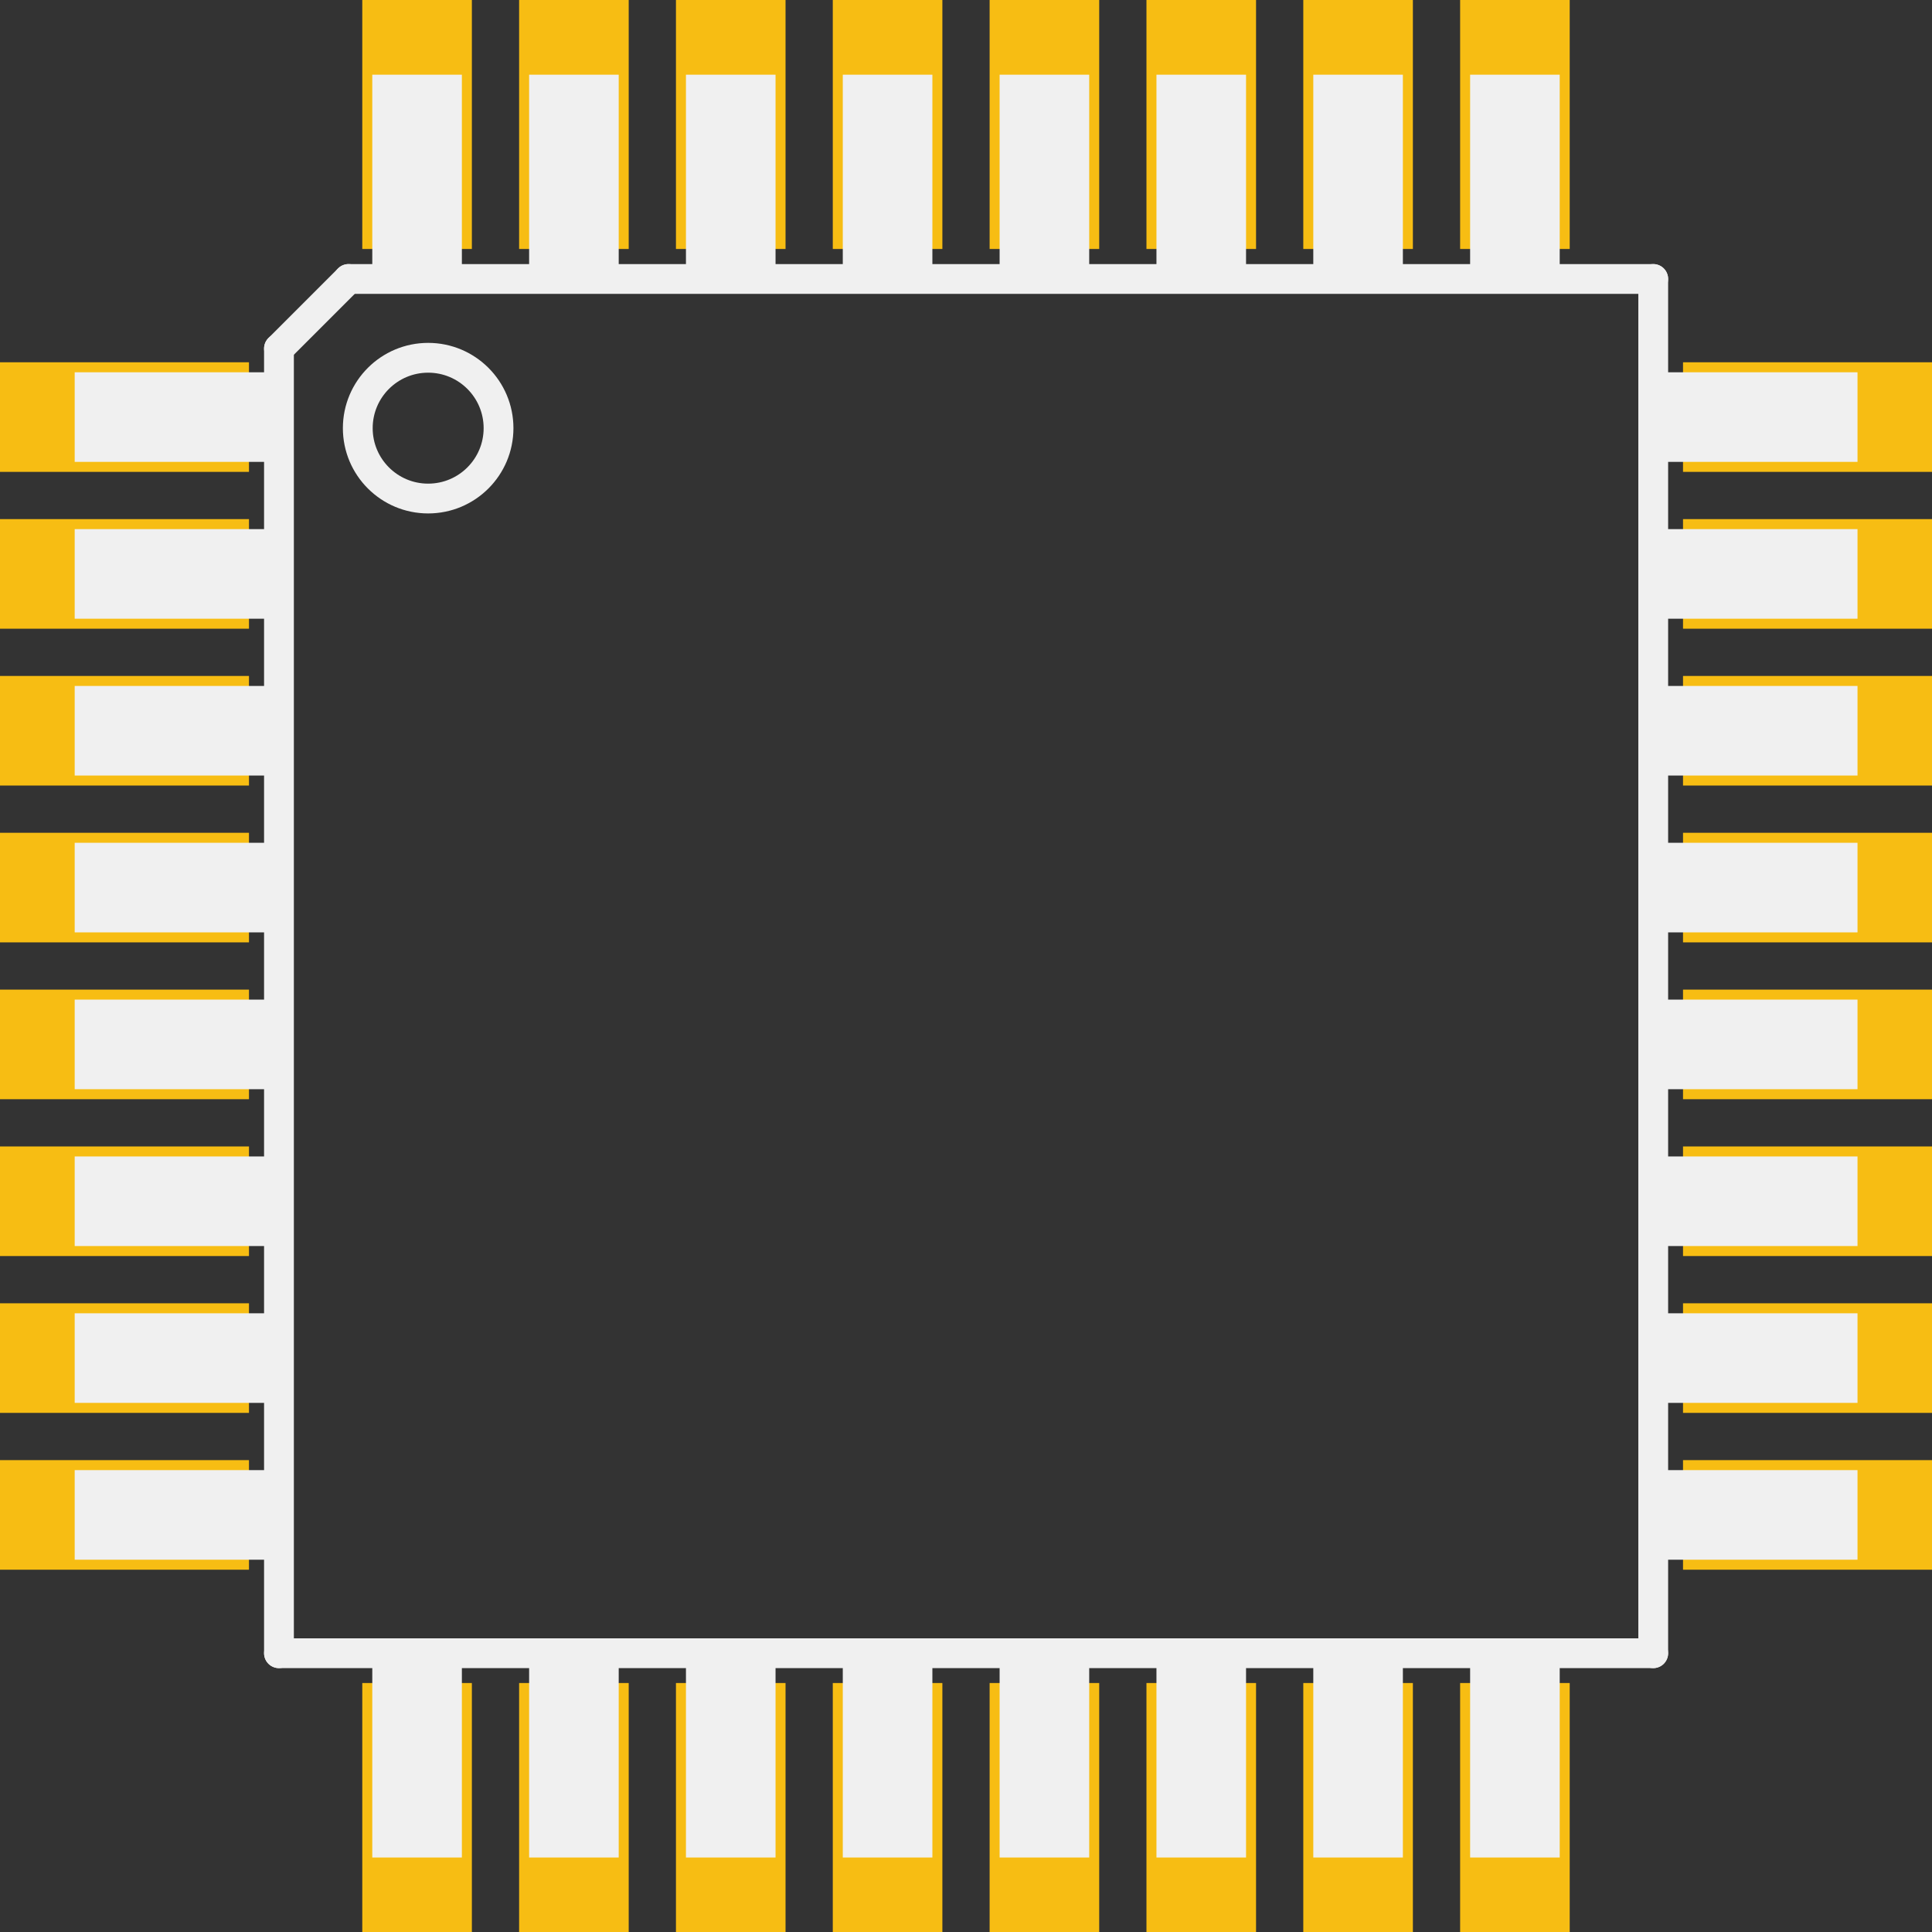 <?xml version='1.0' encoding='UTF-8' standalone='no'?>
<!-- Created with Fritzing (http://www.fritzing.org/) -->
<svg xmlns:svg='http://www.w3.org/2000/svg' xmlns='http://www.w3.org/2000/svg' version='1.2' baseProfile='tiny' x='0in' y='0in' width='0.388in' height='0.388in' viewBox='0 0 9.855 9.855' >
<rect x="0" y="0" width="9.855" height="9.855" fill="#333333" stroke="none"/>
<g id='copper1'>
<rect id='connector0pad' connectorname='1' x='0' y='1.848' width='1.27' height='0.559' stroke='none' stroke-width='0' fill='#F7BD13' stroke-linecap='round'/>
<rect id='connector1pad' connectorname='2' x='0' y='2.648' width='1.27' height='0.559' stroke='none' stroke-width='0' fill='#F7BD13' stroke-linecap='round'/>
<rect id='connector2pad' connectorname='3' x='0' y='3.448' width='1.27' height='0.559' stroke='none' stroke-width='0' fill='#F7BD13' stroke-linecap='round'/>
<rect id='connector3pad' connectorname='4' x='0' y='4.248' width='1.27' height='0.559' stroke='none' stroke-width='0' fill='#F7BD13' stroke-linecap='round'/>
<rect id='connector4pad' connectorname='5' x='0' y='5.048' width='1.27' height='0.559' stroke='none' stroke-width='0' fill='#F7BD13' stroke-linecap='round'/>
<rect id='connector5pad' connectorname='6' x='0' y='5.848' width='1.27' height='0.559' stroke='none' stroke-width='0' fill='#F7BD13' stroke-linecap='round'/>
<rect id='connector6pad' connectorname='7' x='0' y='6.648' width='1.27' height='0.559' stroke='none' stroke-width='0' fill='#F7BD13' stroke-linecap='round'/>
<rect id='connector7pad' connectorname='8' x='0' y='7.448' width='1.27' height='0.559' stroke='none' stroke-width='0' fill='#F7BD13' stroke-linecap='round'/>
<rect id='connector8pad' connectorname='9' x='1.848' y='8.585' width='0.559' height='1.27' stroke='none' stroke-width='0' fill='#F7BD13' stroke-linecap='round'/>
<rect id='connector9pad' connectorname='10' x='2.648' y='8.585' width='0.559' height='1.27' stroke='none' stroke-width='0' fill='#F7BD13' stroke-linecap='round'/>
<rect id='connector10pad' connectorname='11' x='3.448' y='8.585' width='0.559' height='1.27' stroke='none' stroke-width='0' fill='#F7BD13' stroke-linecap='round'/>
<rect id='connector11pad' connectorname='12' x='4.248' y='8.585' width='0.559' height='1.27' stroke='none' stroke-width='0' fill='#F7BD13' stroke-linecap='round'/>
<rect id='connector12pad' connectorname='13' x='5.048' y='8.585' width='0.559' height='1.27' stroke='none' stroke-width='0' fill='#F7BD13' stroke-linecap='round'/>
<rect id='connector13pad' connectorname='14' x='5.848' y='8.585' width='0.559' height='1.27' stroke='none' stroke-width='0' fill='#F7BD13' stroke-linecap='round'/>
<rect id='connector14pad' connectorname='15' x='6.648' y='8.585' width='0.559' height='1.27' stroke='none' stroke-width='0' fill='#F7BD13' stroke-linecap='round'/>
<rect id='connector15pad' connectorname='16' x='7.448' y='8.585' width='0.559' height='1.27' stroke='none' stroke-width='0' fill='#F7BD13' stroke-linecap='round'/>
<rect id='connector16pad' connectorname='17' x='8.585' y='7.448' width='1.27' height='0.559' stroke='none' stroke-width='0' fill='#F7BD13' stroke-linecap='round'/>
<rect id='connector17pad' connectorname='18' x='8.585' y='6.648' width='1.27' height='0.559' stroke='none' stroke-width='0' fill='#F7BD13' stroke-linecap='round'/>
<rect id='connector18pad' connectorname='19' x='8.585' y='5.848' width='1.27' height='0.559' stroke='none' stroke-width='0' fill='#F7BD13' stroke-linecap='round'/>
<rect id='connector19pad' connectorname='20' x='8.585' y='5.048' width='1.27' height='0.559' stroke='none' stroke-width='0' fill='#F7BD13' stroke-linecap='round'/>
<rect id='connector20pad' connectorname='21' x='8.585' y='4.248' width='1.27' height='0.559' stroke='none' stroke-width='0' fill='#F7BD13' stroke-linecap='round'/>
<rect id='connector21pad' connectorname='22' x='8.585' y='3.448' width='1.27' height='0.559' stroke='none' stroke-width='0' fill='#F7BD13' stroke-linecap='round'/>
<rect id='connector22pad' connectorname='23' x='8.585' y='2.648' width='1.27' height='0.559' stroke='none' stroke-width='0' fill='#F7BD13' stroke-linecap='round'/>
<rect id='connector23pad' connectorname='24' x='8.585' y='1.848' width='1.27' height='0.559' stroke='none' stroke-width='0' fill='#F7BD13' stroke-linecap='round'/>
<rect id='connector24pad' connectorname='25' x='7.448' y='0' width='0.559' height='1.27' stroke='none' stroke-width='0' fill='#F7BD13' stroke-linecap='round'/>
<rect id='connector25pad' connectorname='26' x='6.648' y='0' width='0.559' height='1.27' stroke='none' stroke-width='0' fill='#F7BD13' stroke-linecap='round'/>
<rect id='connector26pad' connectorname='27' x='5.848' y='0' width='0.559' height='1.27' stroke='none' stroke-width='0' fill='#F7BD13' stroke-linecap='round'/>
<rect id='connector27pad' connectorname='28' x='5.048' y='0' width='0.559' height='1.27' stroke='none' stroke-width='0' fill='#F7BD13' stroke-linecap='round'/>
<rect id='connector28pad' connectorname='29' x='4.248' y='0' width='0.559' height='1.27' stroke='none' stroke-width='0' fill='#F7BD13' stroke-linecap='round'/>
<rect id='connector29pad' connectorname='30' x='3.448' y='0' width='0.559' height='1.27' stroke='none' stroke-width='0' fill='#F7BD13' stroke-linecap='round'/>
<rect id='connector30pad' connectorname='31' x='2.648' y='0' width='0.559' height='1.27' stroke='none' stroke-width='0' fill='#F7BD13' stroke-linecap='round'/>
<rect id='connector31pad' connectorname='32' x='1.848' y='0' width='0.559' height='1.27' stroke='none' stroke-width='0' fill='#F7BD13' stroke-linecap='round'/>
<g id='copper0'>
</g>
</g>
<g id='silkscreen'>
<line x1='8.433' y1='1.423' x2='8.433' y2='8.433' stroke='#f0f0f0' stroke-width='0.152' stroke-linecap='round'/>
<line x1='8.433' y1='8.433' x2='1.423' y2='8.433' stroke='#f0f0f0' stroke-width='0.152' stroke-linecap='round'/>
<line x1='1.423' y1='8.433' x2='1.423' y2='1.778' stroke='#f0f0f0' stroke-width='0.152' stroke-linecap='round'/>
<line x1='1.778' y1='1.423' x2='8.433' y2='1.423' stroke='#f0f0f0' stroke-width='0.152' stroke-linecap='round'/>
<line x1='1.778' y1='1.423' x2='1.423' y2='1.778' stroke='#f0f0f0' stroke-width='0.152' stroke-linecap='round'/>
<circle cx='2.184' cy='2.184' r='0.359' stroke='#f0f0f0' stroke-width='0.152' fill='none' />
<rect x='0.381' y='1.899' width='0.991' height='0.457' stroke='none' stroke-width='0' fill='#f0f0f0' stroke-linecap='round'/>
<rect x='0.381' y='2.699' width='0.991' height='0.457' stroke='none' stroke-width='0' fill='#f0f0f0' stroke-linecap='round'/>
<rect x='0.381' y='3.499' width='0.991' height='0.457' stroke='none' stroke-width='0' fill='#f0f0f0' stroke-linecap='round'/>
<rect x='0.381' y='4.299' width='0.991' height='0.457' stroke='none' stroke-width='0' fill='#f0f0f0' stroke-linecap='round'/>
<rect x='0.381' y='5.099' width='0.991' height='0.457' stroke='none' stroke-width='0' fill='#f0f0f0' stroke-linecap='round'/>
<rect x='0.381' y='5.899' width='0.991' height='0.457' stroke='none' stroke-width='0' fill='#f0f0f0' stroke-linecap='round'/>
<rect x='0.381' y='6.699' width='0.991' height='0.457' stroke='none' stroke-width='0' fill='#f0f0f0' stroke-linecap='round'/>
<rect x='0.381' y='7.499' width='0.991' height='0.457' stroke='none' stroke-width='0' fill='#f0f0f0' stroke-linecap='round'/>
<rect x='1.899' y='8.484' width='0.457' height='0.991' stroke='none' stroke-width='0' fill='#f0f0f0' stroke-linecap='round'/>
<rect x='2.699' y='8.484' width='0.457' height='0.991' stroke='none' stroke-width='0' fill='#f0f0f0' stroke-linecap='round'/>
<rect x='3.499' y='8.484' width='0.457' height='0.991' stroke='none' stroke-width='0' fill='#f0f0f0' stroke-linecap='round'/>
<rect x='4.299' y='8.484' width='0.457' height='0.991' stroke='none' stroke-width='0' fill='#f0f0f0' stroke-linecap='round'/>
<rect x='5.099' y='8.484' width='0.457' height='0.991' stroke='none' stroke-width='0' fill='#f0f0f0' stroke-linecap='round'/>
<rect x='5.899' y='8.484' width='0.457' height='0.991' stroke='none' stroke-width='0' fill='#f0f0f0' stroke-linecap='round'/>
<rect x='6.699' y='8.484' width='0.457' height='0.991' stroke='none' stroke-width='0' fill='#f0f0f0' stroke-linecap='round'/>
<rect x='7.499' y='8.484' width='0.457' height='0.991' stroke='none' stroke-width='0' fill='#f0f0f0' stroke-linecap='round'/>
<rect x='8.484' y='7.499' width='0.991' height='0.457' stroke='none' stroke-width='0' fill='#f0f0f0' stroke-linecap='round'/>
<rect x='8.484' y='6.699' width='0.991' height='0.457' stroke='none' stroke-width='0' fill='#f0f0f0' stroke-linecap='round'/>
<rect x='8.484' y='5.899' width='0.991' height='0.457' stroke='none' stroke-width='0' fill='#f0f0f0' stroke-linecap='round'/>
<rect x='8.484' y='5.099' width='0.991' height='0.457' stroke='none' stroke-width='0' fill='#f0f0f0' stroke-linecap='round'/>
<rect x='8.484' y='4.299' width='0.991' height='0.457' stroke='none' stroke-width='0' fill='#f0f0f0' stroke-linecap='round'/>
<rect x='8.484' y='3.499' width='0.991' height='0.457' stroke='none' stroke-width='0' fill='#f0f0f0' stroke-linecap='round'/>
<rect x='8.484' y='2.699' width='0.991' height='0.457' stroke='none' stroke-width='0' fill='#f0f0f0' stroke-linecap='round'/>
<rect x='8.484' y='1.899' width='0.991' height='0.457' stroke='none' stroke-width='0' fill='#f0f0f0' stroke-linecap='round'/>
<rect x='7.499' y='0.381' width='0.457' height='0.991' stroke='none' stroke-width='0' fill='#f0f0f0' stroke-linecap='round'/>
<rect x='6.699' y='0.381' width='0.457' height='0.991' stroke='none' stroke-width='0' fill='#f0f0f0' stroke-linecap='round'/>
<rect x='5.899' y='0.381' width='0.457' height='0.991' stroke='none' stroke-width='0' fill='#f0f0f0' stroke-linecap='round'/>
<rect x='5.099' y='0.381' width='0.457' height='0.991' stroke='none' stroke-width='0' fill='#f0f0f0' stroke-linecap='round'/>
<rect x='4.299' y='0.381' width='0.457' height='0.991' stroke='none' stroke-width='0' fill='#f0f0f0' stroke-linecap='round'/>
<rect x='3.499' y='0.381' width='0.457' height='0.991' stroke='none' stroke-width='0' fill='#f0f0f0' stroke-linecap='round'/>
<rect x='2.699' y='0.381' width='0.457' height='0.991' stroke='none' stroke-width='0' fill='#f0f0f0' stroke-linecap='round'/>
<rect x='1.899' y='0.381' width='0.457' height='0.991' stroke='none' stroke-width='0' fill='#f0f0f0' stroke-linecap='round'/>
</g>
</svg>